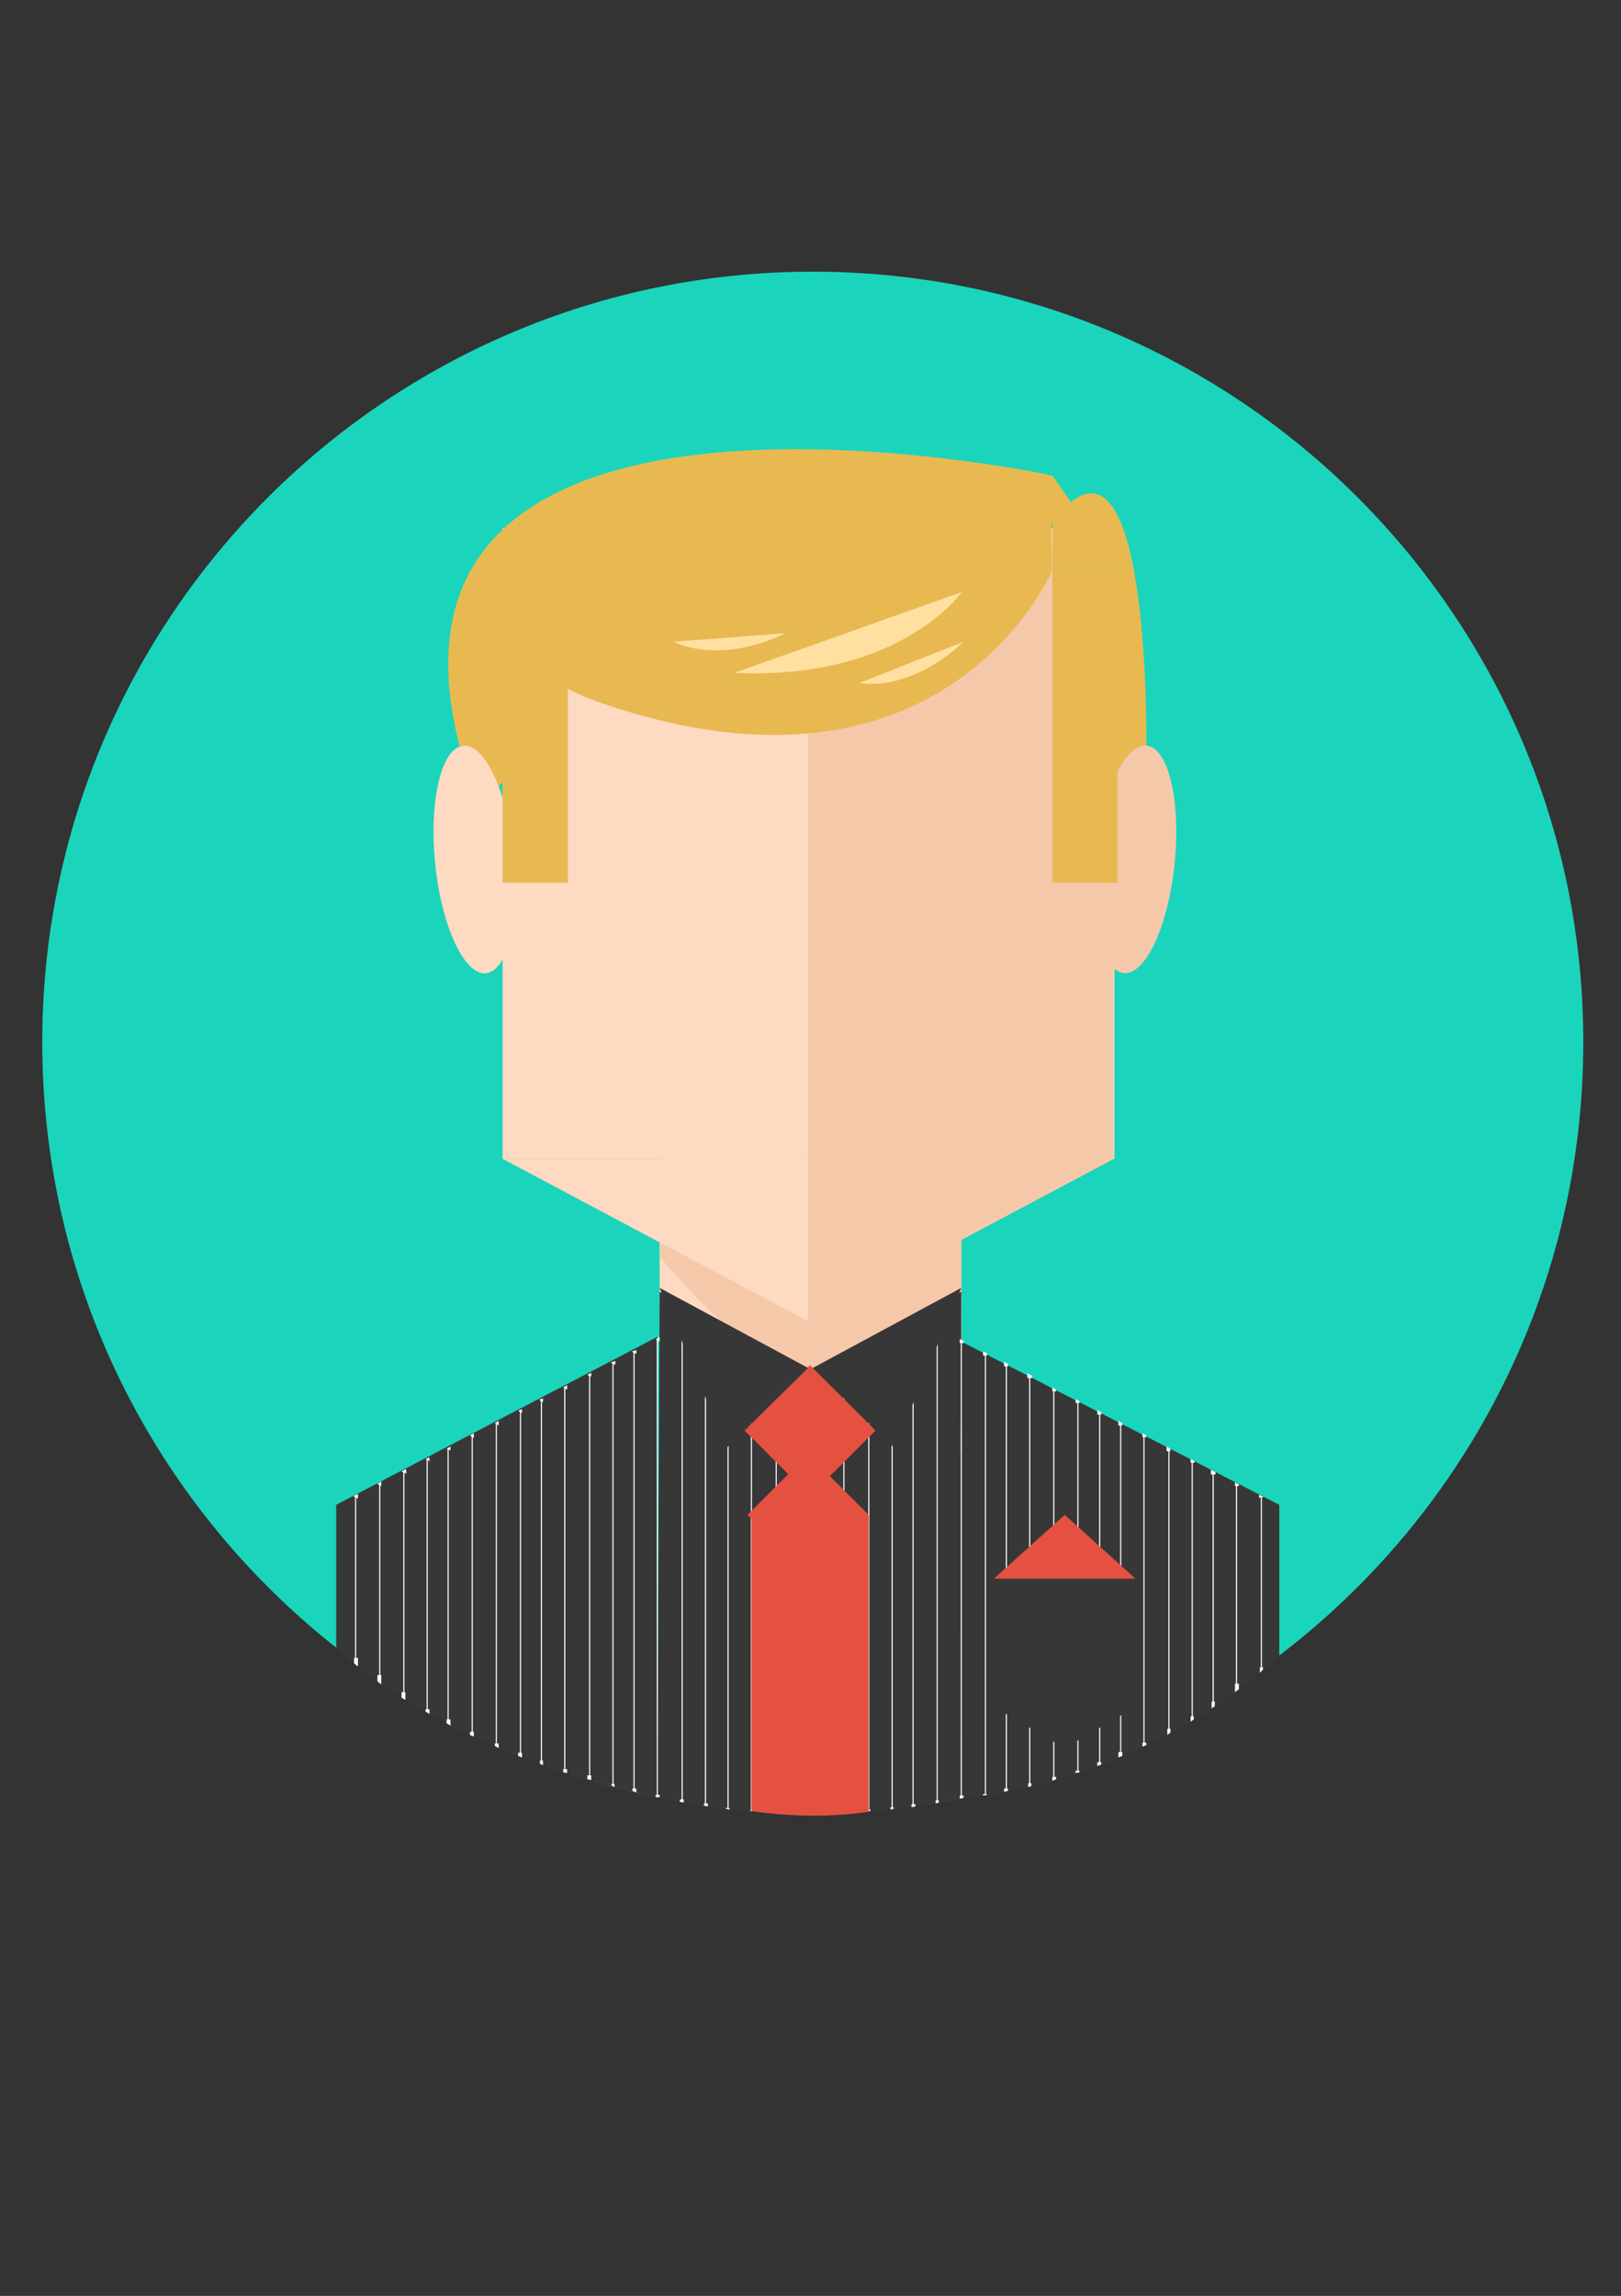 <?xml version="1.0" encoding="utf-8"?>
<!-- Generator: Adobe Illustrator 16.0.0, SVG Export Plug-In . SVG Version: 6.00 Build 0)  -->
<!DOCTYPE svg PUBLIC "-//W3C//DTD SVG 1.1//EN" "http://www.w3.org/Graphics/SVG/1.1/DTD/svg11.dtd">
<svg version="1.1" id="Layer_2" xmlns="http://www.w3.org/2000/svg" xmlns:xlink="http://www.w3.org/1999/xlink" x="0px" y="0px"
	 width="728.5px" height="1031.811px" viewBox="0 0 728.5 1031.811" enable-background="new 0 0 728.5 1031.811"
	 xml:space="preserve">
<rect x="0" y="0" width="728.5" height="1031.811" fill="#333333" stroke="none"/>
<path fill="#1AD5BB" d="M365.277,122.091c191.244,0,346.28,155.042,346.28,346.273c0,191.249-155.036,346.284-346.28,346.284
	C174.036,814.648,19,659.613,19,468.365C19,277.134,174.036,122.091,365.277,122.091z"/>
<path fill="#383738" d="M431.322,808.351V602.549l143.608,73.728v67.788C574.584,744.064,522.521,798.222,431.322,808.351z"/>
<path fill="#383738" d="M295.397,807.653V600.803l-144.312,75.474v64.286C151.438,740.562,195.461,786.345,295.397,807.653z"/>
<rect x="296.441" y="549.092" fill="#FDDAC1" width="135.579" height="103.072"/>
<path fill="#F6C8AA" d="M296.441,564.803v-51.715h135.579v102.039C432.021,615.127,387.647,671.738,296.441,564.803z"/>
<path fill="#383738" d="M295.397,807.653l1.044-227.121l66.743,35.989l68.836-35.989l-0.698,227.818
	C431.322,808.351,364.934,824.08,295.397,807.653z"/>
<path fill="#E8B951" d="M472.902,234.599v169.473l42.28-61.146C515.183,342.578,518.677,174.854,472.902,234.599z"/>
<rect x="225.86" y="237.396" fill="#FDDAC1" width="274.992" height="283.393"/>
<polygon fill="#FDDAC1" points="225.86,520.788 363.185,593.812 500.505,520.788 "/>
<path fill="#F6C8AA" d="M505.019,437.313c-9.792-0.984-15.428-24.665-12.589-52.894c2.84-28.219,13.078-50.31,22.877-49.318
	c9.792,0.984,15.425,24.665,12.585,52.891C525.057,416.225,514.812,438.309,505.019,437.313z"/>
<polygon fill="#F6C8AA" points="363.185,593.812 363.185,245.435 500.505,245.435 500.505,520.788 "/>
<rect x="472.902" y="256.271" fill="#E8B951" width="29.348" height="140.464"/>
<path fill="#E8B951" d="M472.902,256.271c0,0-45.425,108.316-192.88,62.896C132.562,273.739,472.902,256.271,472.902,256.271z"/>
<path fill="#E8B951" d="M213.282,356.909c5.243,14.32,41.58-47.531,41.58-47.531l217.686-53.453v-42.288
	C472.902,213.637,134.658,140.96,213.282,356.909z"/>
<path fill="#FDDAC1" d="M208.149,335.161c9.796-0.991,20.034,21.085,22.873,49.318c2.839,28.229-2.796,51.914-12.589,52.895
	c-9.792,0.991-20.03-21.096-22.873-49.329C192.721,359.819,198.357,336.135,208.149,335.161z"/>
<rect x="225.86" y="256.271" fill="#E8B951" width="29.352" height="140.464"/>
<polygon fill="#E8B951" points="472.902,213.637 487.573,234.599 456.83,234.599 "/>
<path fill="#E8B951" d="M117.892,221.677"/>
<rect x="472.902" y="234.599" fill="#E8B951" width="29.348" height="21.673"/>
<line fill="none" stroke="#FFFFFF" stroke-width="0.5" stroke-miterlimit="10" x1="159.822" y1="672.074" x2="159.822" y2="746.861"/>
<line fill="none" stroke="#FFFFFF" stroke-width="0.5" stroke-miterlimit="10" x1="170.651" y1="666.495" x2="170.651" y2="754.897"/>
<line fill="none" stroke="#FFFFFF" stroke-width="0.5" stroke-miterlimit="10" x1="181.484" y1="661.248" x2="181.484" y2="762.239"/>
<line fill="none" stroke="#FFFFFF" stroke-width="0.5" stroke-miterlimit="10" x1="191.967" y1="655.658" x2="191.967" y2="768.863"/>
<line fill="none" stroke="#FFFFFF" stroke-width="0.5" stroke-miterlimit="10" x1="201.401" y1="651.113" x2="201.401" y2="773.767"/>
<line fill="none" stroke="#FFFFFF" stroke-width="0.5" stroke-miterlimit="10" x1="212.231" y1="645.18" x2="212.231" y2="779.353"/>
<line fill="none" stroke="#FFFFFF" stroke-width="0.5" stroke-miterlimit="10" x1="223.064" y1="639.586" x2="223.064" y2="784.6"/>
<line fill="none" stroke="#FFFFFF" stroke-width="0.5" stroke-miterlimit="10" x1="233.9" y1="633.989" x2="233.9" y2="788.784"/>
<line fill="none" stroke="#FFFFFF" stroke-width="0.5" stroke-miterlimit="10" x1="243.332" y1="629.107" x2="243.332" y2="792.278"/>
<line fill="none" stroke="#FFFFFF" stroke-width="0.5" stroke-miterlimit="10" x1="253.814" y1="623.514" x2="253.814" y2="796.477"/>
<line fill="none" stroke="#FFFFFF" stroke-width="0.5" stroke-miterlimit="10" x1="264.994" y1="617.916" x2="264.994" y2="799.273"/>
<line fill="none" stroke="#FFFFFF" stroke-width="0.5" stroke-miterlimit="10" x1="275.48" y1="612.337" x2="275.48" y2="802.414"/>
<line fill="none" stroke="#FFFFFF" stroke-width="0.5" stroke-miterlimit="10" x1="284.915" y1="607.434" x2="284.915" y2="804.517"/>
<line fill="none" stroke="#FFFFFF" stroke-width="0.5" stroke-miterlimit="10" x1="295.397" y1="601.848" x2="295.397" y2="807.653"/>
<line fill="none" stroke="#FFFFFF" stroke-width="0.5" stroke-miterlimit="10" x1="306.577" y1="592.056" x2="306.577" y2="809.402"/>
<line fill="none" stroke="#FFFFFF" stroke-width="0.5" stroke-miterlimit="10" x1="317.063" y1="611.282" x2="317.063" y2="811.144"/>
<line fill="none" stroke="#FFFFFF" stroke-width="0.5" stroke-miterlimit="10" x1="327.188" y1="633.288" x2="327.188" y2="812.546"/>
<line fill="none" stroke="#FFFFFF" stroke-width="0.5" stroke-miterlimit="10" x1="337.674" y1="619.322" x2="337.674" y2="813.94"/>
<line fill="none" stroke="#FFFFFF" stroke-width="0.5" stroke-miterlimit="10" x1="348.857" y1="619.322" x2="348.857" y2="803.465"/>
<line fill="none" stroke="#475361" stroke-width="0.5" stroke-miterlimit="10" x1="359.34" y1="616.521" x2="359.34" y2="797.521"/>
<line fill="none" stroke="#475361" stroke-width="0.5" stroke-miterlimit="10" x1="368.771" y1="616.521" x2="368.771" y2="802.414"/>
<line fill="none" stroke="#FFFFFF" stroke-width="0.5" stroke-miterlimit="10" x1="379.257" y1="624.558" x2="379.257" y2="796.477"/>
<line fill="none" stroke="#FFFFFF" stroke-width="0.5" stroke-miterlimit="10" x1="390.437" y1="639.586" x2="390.437" y2="813.597"/>
<line fill="none" stroke="#FFFFFF" stroke-width="0.5" stroke-miterlimit="10" x1="400.923" y1="633.288" x2="400.923" y2="812.903"/>
<line fill="none" stroke="#FFFFFF" stroke-width="0.5" stroke-miterlimit="10" x1="410.354" y1="628.406" x2="410.354" y2="811.144"/>
<line fill="none" stroke="#FFFFFF" stroke-width="0.5" stroke-miterlimit="10" x1="421.188" y1="596.608" x2="421.188" y2="810.1"/>
<line fill="none" stroke="#FFFFFF" stroke-width="0.5" stroke-miterlimit="10" x1="432.021" y1="602.549" x2="432.021" y2="808.004"/>
<line fill="none" stroke="#FFFFFF" stroke-width="0.5" stroke-miterlimit="10" x1="442.854" y1="608.142" x2="442.854" y2="806.262"/>
<line fill="none" stroke="#FFFFFF" stroke-width="0.5" stroke-miterlimit="10" x1="452.284" y1="612.681" x2="452.284" y2="804.856"/>
<line fill="none" stroke="#FFFFFF" stroke-width="0.5" stroke-miterlimit="10" x1="462.771" y1="618.271" x2="462.771" y2="802.414"/>
<line fill="none" stroke="#FFFFFF" stroke-width="0.5" stroke-miterlimit="10" x1="473.6" y1="624.558" x2="473.6" y2="799.273"/>
<line fill="none" stroke="#FFFFFF" stroke-width="0.5" stroke-miterlimit="10" x1="484.433" y1="630.147" x2="484.433" y2="796.477"/>
<line fill="none" stroke="#FFFFFF" stroke-width="0.5" stroke-miterlimit="10" x1="494.214" y1="634.689" x2="494.214" y2="792.632"/>
<line fill="none" stroke="#FFFFFF" stroke-width="0.5" stroke-miterlimit="10" x1="503.648" y1="639.586" x2="503.648" y2="788.784"/>
<line fill="none" stroke="#FFFFFF" stroke-width="0.5" stroke-miterlimit="10" x1="514.131" y1="645.18" x2="514.131" y2="783.895"/>
<line fill="none" stroke="#FFFFFF" stroke-width="0.5" stroke-miterlimit="10" x1="525.318" y1="651.467" x2="525.318" y2="778.309"/>
<line fill="none" stroke="#FFFFFF" stroke-width="0.5" stroke-miterlimit="10" x1="535.797" y1="657.057" x2="535.797" y2="772.368"/>
<line fill="none" stroke="#FFFFFF" stroke-width="0.5" stroke-miterlimit="10" x1="545.229" y1="661.946" x2="545.229" y2="766.431"/>
<line fill="none" stroke="#FFFFFF" stroke-width="0.5" stroke-miterlimit="10" x1="555.715" y1="667.547" x2="555.715" y2="758.037"/>
<line fill="none" stroke="#FFFFFF" stroke-width="0.5" stroke-miterlimit="10" x1="566.895" y1="672.775" x2="566.895" y2="750.008"/>
<polygon fill="#FFFFFF" points="160.87,673.479 160.87,671.377 158.771,672.429 "/>
<polygon fill="#FFFFFF" points="171.349,667.89 171.349,665.787 169.6,666.839 "/>
<polygon fill="#FFFFFF" points="182.536,662.293 182.536,660.204 180.437,661.248 "/>
<polygon fill="#FFFFFF" points="193.015,656.699 193.015,654.968 191.266,655.658 "/>
<polygon fill="#FFFFFF" points="202.446,651.817 202.446,650.068 200.704,651.113 "/>
<polygon fill="#FFFFFF" points="212.932,646.224 212.932,644.125 211.187,645.18 "/>
<polygon fill="#FFFFFF" points="224.112,640.638 224.112,638.534 222.363,639.586 "/>
<polygon fill="#FFFFFF" points="234.594,635.04 234.594,633.288 232.849,633.989 "/>
<polygon fill="#FFFFFF" points="244.032,630.147 244.032,628.406 242.28,629.107 "/>
<polygon fill="#FFFFFF" points="254.862,624.558 254.862,622.462 253.117,623.514 "/>
<polygon fill="#FFFFFF" points="265.695,618.617 265.695,616.879 263.949,617.916 "/>
<polygon fill="#FFFFFF" points="276.524,613.382 276.524,611.629 274.432,612.337 "/>
<polygon fill="#FFFFFF" points="285.962,608.485 285.962,606.736 283.863,607.434 "/>
<polygon fill="#FFFFFF" points="296.441,602.899 296.441,600.803 294.696,601.848 "/>
<polygon fill="#FFFFFF" points="565.847,673.126 565.847,671.738 567.942,672.775 "/>
<polygon fill="#FFFFFF" points="555.017,667.547 555.017,666.145 556.763,667.182 556.763,667.89 555.017,667.89 "/>
<polygon fill="#FFFFFF" points="544.181,661.946 544.181,660.548 546.283,661.603 546.283,662.646 544.181,662.646 "/>
<polygon fill="#FFFFFF" points="535.097,657.057 535.097,655.658 536.845,656.699 536.845,657.4 535.097,657.4 "/>
<polygon fill="#FFFFFF" points="524.267,651.467 524.267,650.068 526.016,651.113 526.016,652.164 524.267,652.164 "/>
<polygon fill="#FFFFFF" points="513.434,645.53 513.434,644.125 515.183,645.18 515.183,645.866 513.434,645.866 "/>
<polygon fill="#FFFFFF" points="502.604,639.933 502.604,638.534 504.35,639.586 504.35,640.638 502.604,640.638 "/>
<polygon fill="#FFFFFF" points="493.166,635.04 493.166,633.642 494.915,634.689 494.915,635.741 493.166,635.741 "/>
<polygon fill="#FFFFFF" points="483.381,629.798 483.381,628.742 485.13,629.798 485.13,630.502 483.381,630.502 "/>
<polygon fill="#FFFFFF" points="472.902,624.915 472.902,623.514 474.644,624.558 474.644,625.259 472.902,625.259 "/>
<polygon fill="#FFFFFF" points="461.723,618.617 461.723,617.216 463.818,618.271 463.818,619.322 461.723,619.322 "/>
<polygon fill="#FFFFFF" points="451.236,613.382 451.236,611.979 452.985,613.024 452.985,614.075 451.236,614.075 "/>
<polygon fill="#FFFFFF" points="441.806,608.485 441.806,607.434 443.547,608.142 443.547,609.18 441.806,609.18 "/>
<polygon fill="#FFFFFF" points="431.322,602.899 431.322,601.848 433.064,602.549 433.064,603.593 431.322,603.593 "/>
<polygon fill="#E55141" points="446.69,709.47 478.492,680.805 510.29,709.47 478.142,728.346 "/>
<rect x="446.69" y="709.47" fill="#383738" width="63.6" height="57.999"/>
<polygon fill="#383738" points="478.492,785.644 510.29,767.132 446.69,767.132 "/>
<rect x="343.283" y="622.007" transform="matrix(-0.707 -0.707 0.707 -0.707 166.986 1354.762)" fill="#E55141" width="41.58" height="41.58"/>
<polygon fill="#383738" points="401.971,650.766 365.277,614.776 432.021,578.787 "/>
<polygon fill="#383738" points="326.494,650.766 363.185,614.776 296.441,578.787 "/>
<polygon fill="#E55141" points="363.149,653.595 390.331,680.776 363.149,707.951 335.968,680.776 "/>
<path fill="#E55141" d="M337.674,813.94V680.805h52.763v133.486C390.437,813.94,369.125,818.486,337.674,813.94z"/>
<polygon fill="#FFFFFF" points="159.121,747.555 159.121,745.115 160.87,745.115 160.87,748.957 "/>
<polygon fill="#FFFFFF" points="169.6,755.591 169.6,752.802 171.349,752.802 171.349,756.986 "/>
<polygon fill="#FFFFFF" points="180.437,762.923 180.437,760.48 182.182,760.48 182.182,763.981 "/>
<polygon fill="#FFFFFF" points="191.266,769.221 191.266,768.169 193.015,768.169 193.015,770.266 "/>
<polygon fill="#FFFFFF" points="200.704,774.457 200.704,772.712 202.446,772.712 202.446,775.508 "/>
<polygon fill="#FFFFFF" points="211.187,779.703 211.187,778.309 212.932,778.309 212.932,780.397 "/>
<polygon fill="#FFFFFF" points="222.363,784.6 222.363,783.548 224.112,783.548 224.112,785.644 "/>
<polygon fill="#FFFFFF" points="232.849,789.138 232.849,787.739 234.594,787.739 234.594,789.828 "/>
<polygon fill="#FFFFFF" points="242.634,792.632 242.634,791.227 244.032,791.227 244.032,793.329 "/>
<polygon fill="#FFFFFF" points="253.117,796.477 253.117,795.075 254.862,795.075 254.862,796.823 "/>
<polygon fill="#FFFFFF" points="263.949,799.617 263.949,797.868 265.695,797.868 265.695,799.968 "/>
<polygon fill="#FFFFFF" points="274.782,802.414 274.782,801.724 276.177,801.724 276.177,803.122 "/>
<polygon fill="#FFFFFF" points="284.213,804.856 284.213,803.805 285.962,803.805 285.962,805.561 "/>
<polygon fill="#FFFFFF" points="294.696,807.653 294.696,806.616 296.441,806.616 296.441,807.653 "/>
<polygon fill="#FFFFFF" points="305.529,809.749 305.529,808.704 307.278,808.704 307.278,810.1 "/>
<polygon fill="#FFFFFF" points="316.362,811.509 316.362,810.457 318.104,810.457 318.104,811.852 "/>
<polygon fill="#FFFFFF" points="326.147,812.903 326.147,812.546 327.889,812.546 327.889,813.247 "/>
<polygon fill="#FFFFFF" points="336.977,813.94 336.977,813.94 337.674,813.94 337.674,813.247 "/>
<polygon fill="#FFFFFF" points="391.138,813.94 391.138,813.247 390.437,813.247 390.437,813.94 "/>
<polygon fill="#FFFFFF" points="400.222,813.247 400.222,812.195 401.617,812.195 401.617,812.903 "/>
<polygon fill="#FFFFFF" points="409.653,812.195 409.653,810.801 411.402,810.801 411.402,811.852 "/>
<polygon fill="#FFFFFF" points="420.486,810.457 420.486,809.055 421.888,809.055 421.888,810.1 "/>
<polygon fill="#FFFFFF" points="431.322,808.351 431.322,806.952 433.064,806.952 433.064,808.004 "/>
<polygon fill="#FFFFFF" points="441.806,806.952 441.806,806.262 443.547,806.262 443.547,806.616 "/>
<polygon fill="#FFFFFF" points="451.236,805.21 451.236,803.805 452.985,803.805 452.985,804.856 "/>
<polygon fill="#FFFFFF" points="462.069,803.122 462.069,801.362 463.468,801.362 463.468,802.761 "/>
<polygon fill="#FFFFFF" points="472.902,800.317 472.902,798.565 474.644,798.565 474.644,799.617 "/>
<polygon fill="#FFFFFF" points="483.381,796.823 483.381,795.772 485.13,795.772 485.13,796.477 "/>
<polygon fill="#FFFFFF" points="493.166,793.677 493.166,791.931 494.915,791.931 494.915,792.976 "/>
<polygon fill="#FFFFFF" points="502.604,789.828 502.604,787.389 504.35,787.389 504.35,789.138 "/>
<polygon fill="#FFFFFF" points="513.434,784.946 513.434,783.201 515.183,783.201 515.183,784.238 "/>
<polygon fill="#FFFFFF" points="524.617,779.703 524.617,776.906 526.016,776.906 526.016,778.659 "/>
<polygon fill="#FFFFFF" points="535.097,773.767 535.097,771.316 536.495,771.316 536.495,772.712 "/>
<polygon fill="#FFFFFF" points="544.531,767.819 544.531,764.679 545.93,764.679 545.93,766.768 "/>
<polygon fill="#FFFFFF" points="555.017,760.48 555.017,756.643 556.763,756.643 556.763,759.082 "/>
<polyline fill="#FFFFFF" points="566.197,751.743 566.197,749.3 567.592,749.3 567.592,750.352 "/>
<path fill="#E5B2D2" d="M433.064,273.396"/>
<path fill="#FFE0A0" d="M329.992,302.383l102.375-36.322C432.021,266.061,404.768,305.888,329.992,302.383z"/>
<path fill="#FFE0A0" d="M353.053,284.572l-50.32,3.841C302.732,288.413,322.302,299.246,353.053,284.572z"/>
<path fill="#FFE0A0" d="M433.064,288.413l-46.819,18.522C386.245,306.936,407.908,311.824,433.064,288.413z"/>
</svg>
